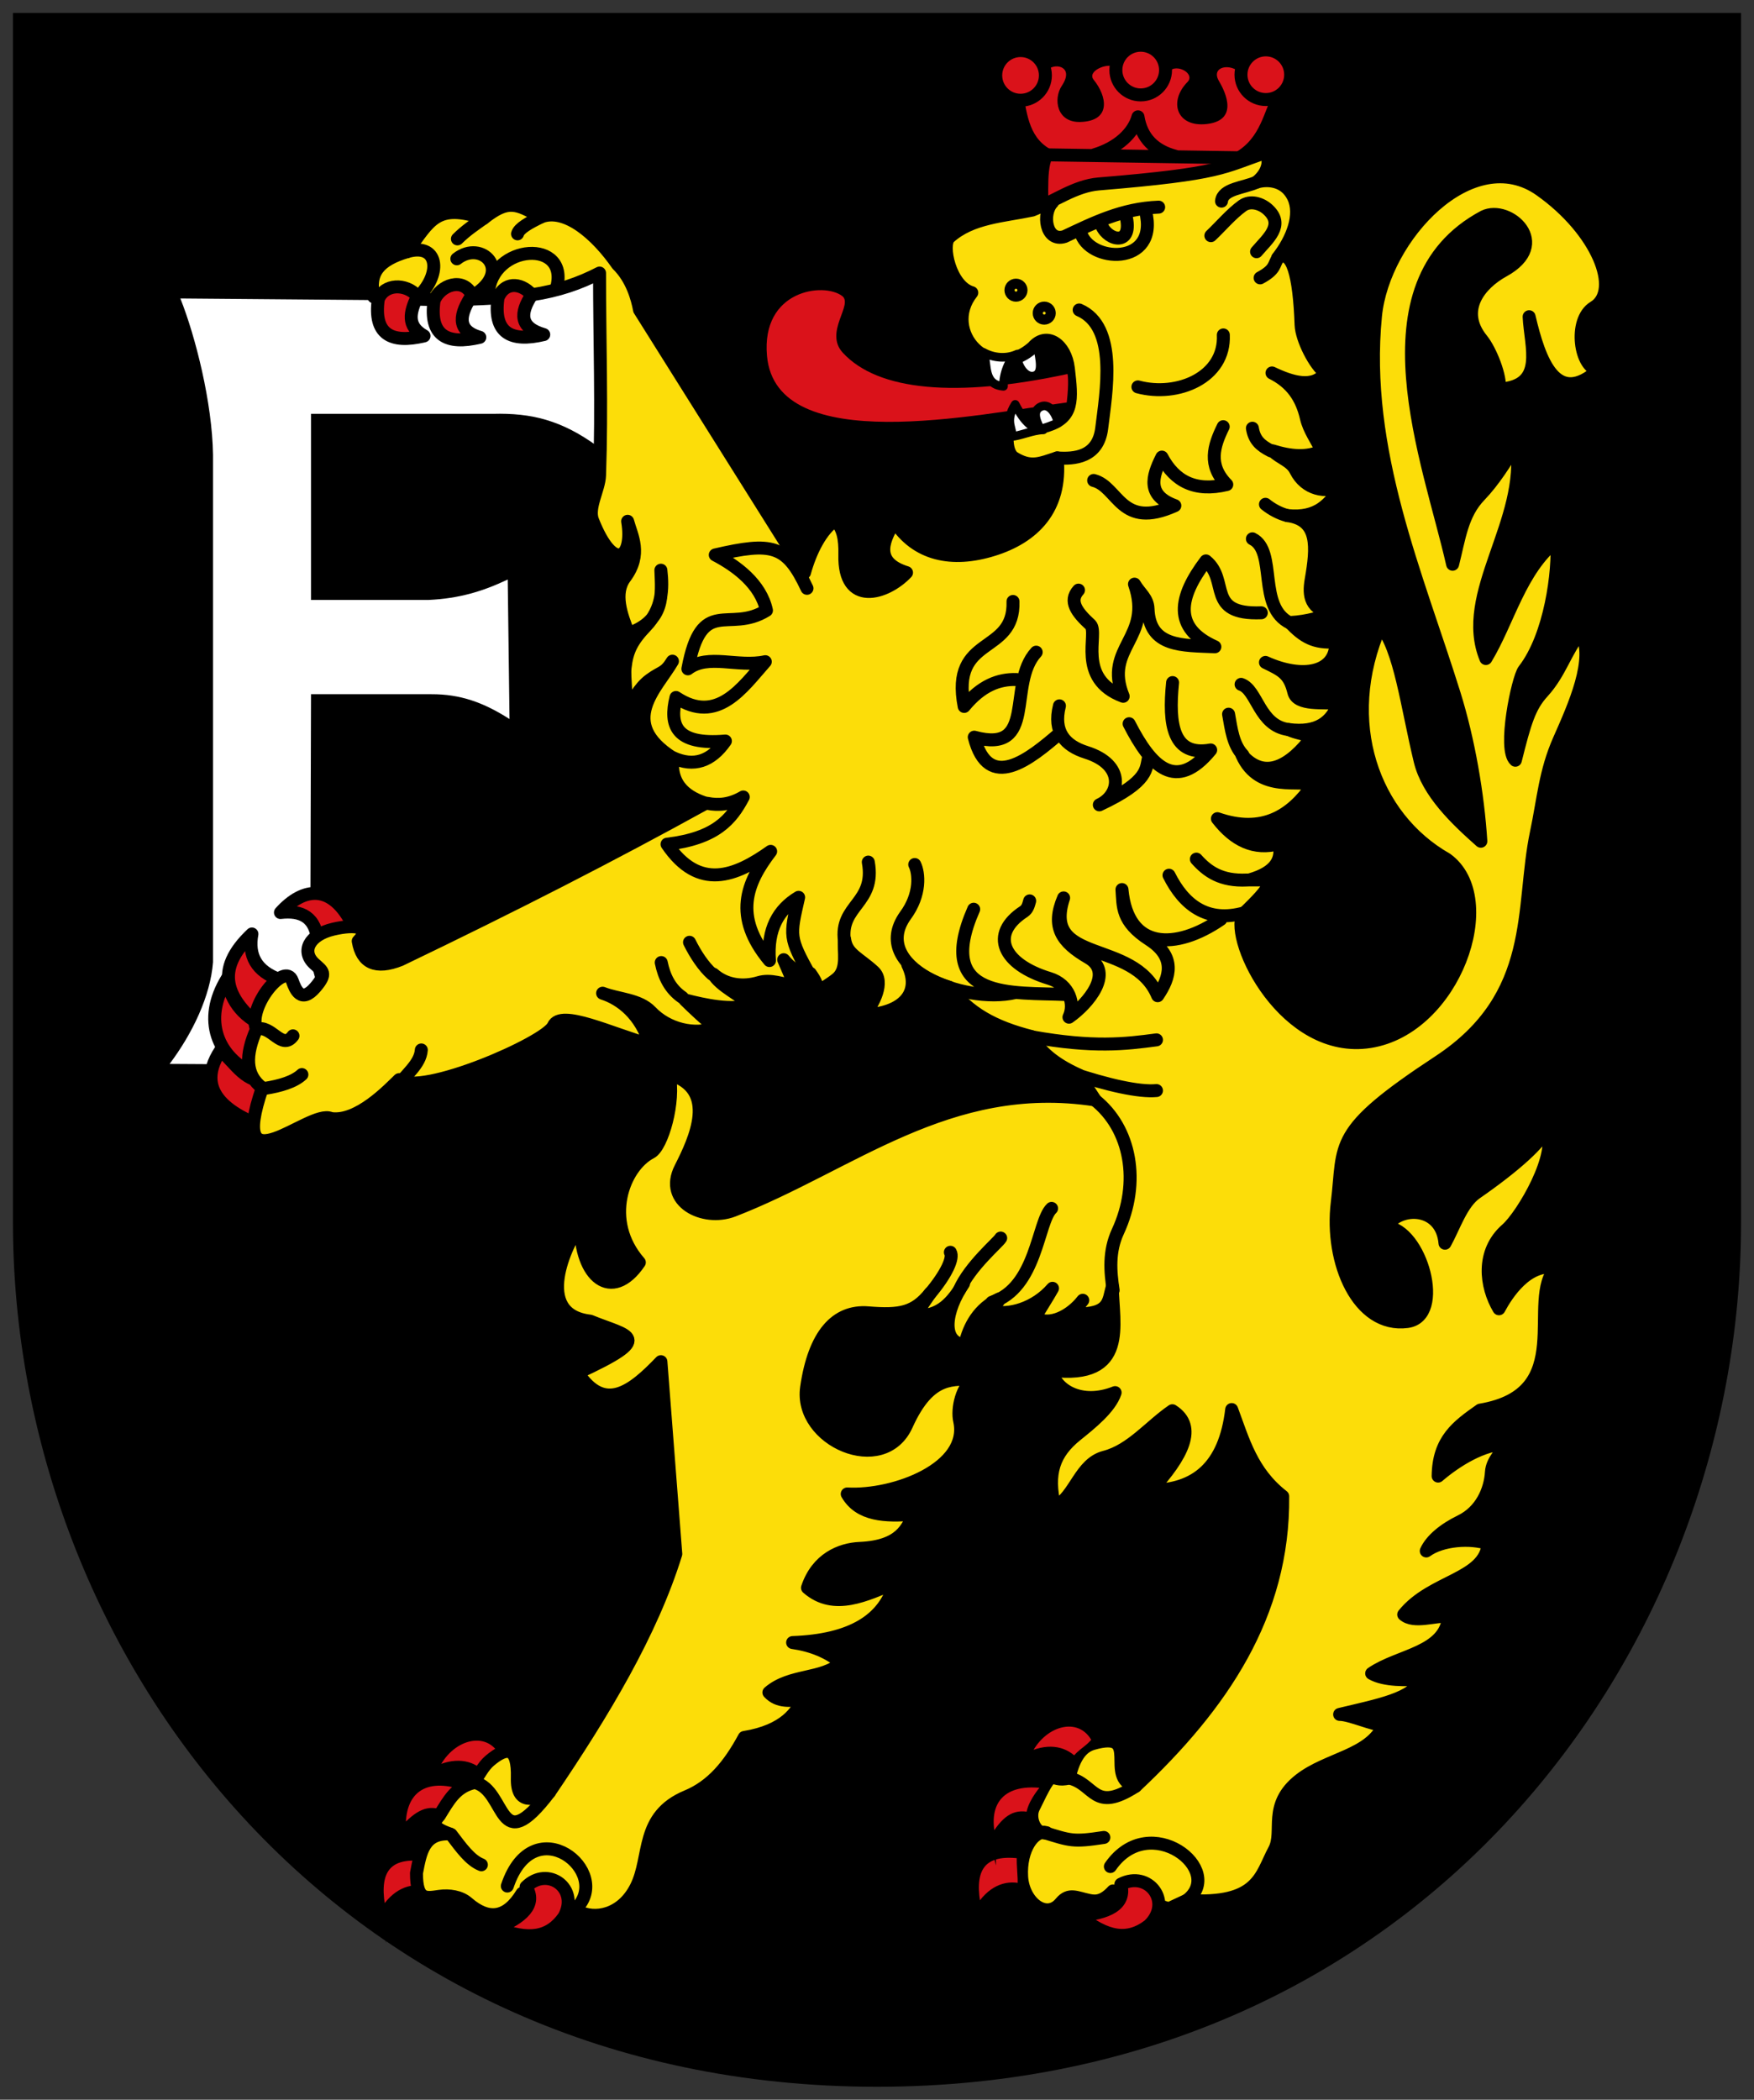 <svg xmlns="http://www.w3.org/2000/svg" height="486" width="406"><rect width="100%" height="100%" fill="#333333" stroke="none"/><defs><clipPath><path d="m 0,0 841.89,0 0,595.276 L 0,595.276 0,0 z"/></clipPath><clipPath><path d="m 744.8,8.515 h 73.13 V 62.504 H 744.8 V 8.515 z"/></clipPath></defs><g fill-rule="evenodd"><path d="m 3 3 v 280 c 0 100 75 200 200 200 125 0 200 -100 200 -200 v -280 z"/><g fill="#da121a"><path d="m 283.16 41.489 v -4.953 c 7.759 -2.609 8.855 -8.85 10.985 -13.62 -1.742 -1.873 -2.627 -1.637 -6.834 -5.881 -2.603 -2.623 -7.03 -1.568 -5.213 1.625 0.671 1.175 5.49 9.07 -2.717 10.04 -7.09 0.837 -8.915 -5.248 -4.517 -9.713 1.728 -1.754 -1.833 -4.04 -3.859 -2.804 -3.458 2.115 -3.422 2.969 -5.98 3.438 -2.106 -1.742 -4.729 -2.712 -7.07 -4.129 -1.657 -1 -6.451 0.945 -4.788 2.992 3.065 3.778 4.158 9.517 -3.081 9.747 -5.504 0.176 -6.338 -5.335 -4.286 -8.406 2.872 -4.294 -1.341 -5.354 -3.205 -3.756 -2.21 1.897 -3.665 3.685 -5.726 5.746 1.034 6.186 1.91 11.454 8.314 13.624 -2.951 0.187 -2.562 6.852 -2.505 12.882 l 40.477 -6.828 z"/><g stroke="#000" stroke-width="1.512" stroke-miterlimit="10"><path d="m 93.21 423.48 c 3.518 -3.841 6 -5.172 9.364 -3.635 0.643 -2.347 3.056 -4.572 5.05 -6.159 -9.485 -3.352 -14.863 0.944 -14.416 9.794 z"/><path d="m 100.54 409.77 c 4.65 -2.351 8.479 -1.762 11.08 0.865 1.431 -1.971 3.338 -2.653 4.769 -4.621 -3.429 -6.701 -12.525 -4.262 -15.847 3.756 z"/><path d="m 88.62 442.44 c 2.72 -4.442 6.286 -5.954 9.878 -5.086 0.183 -2.427 -0.319 -4.855 -0.137 -7.284 -9.63 -1.236 -11.459 4.077 -9.741 12.37 z"/></g></g><path d="m 138.32 63.921 c -7.894 3.982 -17.994 5.897 -26.991 5.743 l -69.58 -0.584 c 3.53 8.898 7.378 24.13 7.557 36.19 v 117.44 c -0.598 7.848 -4.773 16.523 -10.05 23.545 l 39.06 0.238 l -6.496 -24.359 l 0.172 -61.45 h 27.854 c 6.719 -0.022 12.06 1.897 18.09 5.743 l -0.413 -32.29 c -5.945 2.816 -11.34 4.39 -18.252 4.721 h -27.28 v -43.07 h 42.1 c 8.919 -0.236 15.91 1.459 24.276 7.568 l -0.051 -39.442 z" fill="#fff"/><g stroke="#000" stroke-linejoin="round"><g fill="#da121a" stroke-width="3" stroke-miterlimit="8.4"><path d="m 81.87 214.51 c -4.987 -10.369 -11.779 -9.07 -16.954 -3.3 4.82 -0.549 8.262 0.967 8.675 7.04 2.202 -1.012 6.076 -2.724 8.279 -3.737 z"/><path d="m 64.921 226.8 c -5.713 -1.976 -7.503 -5.701 -6.61 -10.621 -8.971 8.474 -5.593 14.933 1.24 20.829 1.79 -3.403 3.58 -6.806 5.37 -10.207 z"/><path d="m 62.37 237.86 c -5.713 -1.975 -8.962 -5.919 -9.827 -11.279 -5.816 9.496 -2.258 18.23 6.52 22.18 1.792 -3.403 1.516 -7.495 3.306 -10.898 z"/><path d="m 62.31 250.23 c -5.427 0.603 -7.624 -3.931 -11.244 -7.114 -7.159 10.82 4.557 15.837 11.781 18.417 1.183 -3.659 -1.722 -7.645 -0.538 -11.302 z"/></g><g stroke-linecap="round" stroke-miterlimit="10"><path d="m 235.34 81.57 c -0.121 2.755 1.843 5.94 3.977 5.447 2.134 -0.493 1.544 -3.477 0.682 -7.378 -2.02 0.645 -2.639 1.287 -4.659 1.931 z" fill="#fff" stroke-width="2"/><path d="m 123.11 68.23 c 6.139 -0.94 10.997 -2.615 15.668 -5.03 0 15.983 0.558 30.874 0 46.847 -0.113 3.224 -2.785 7.44 -1.597 10.441 4.848 12.237 9.529 8.796 8.099 0.171 0.889 3.332 3.429 7.584 -0.634 13.04 -2.666 3.581 -0.897 8.614 0.862 12.921 8.426 -3 7.675 -8.91 7.466 -14.644 0.504 4.308 0.316 8.995 -3.446 12.922 -3.252 3.395 -4.414 5.738 -4.842 9.645 -0.256 2.328 0.585 7.562 -0.011 9.826 1.933 -1.933 3.03 -5.02 5.802 -7.04 2.748 -2.01 3.381 -1.397 5.173 -4.294 -3.667 6.334 -12.809 14.187 0.076 22.384 -0.732 6.727 3.812 9.29 7.623 10.499 -21.659 11.952 -44.11 23.454 -70.67 36.22 -5.639 2.242 -8.894 0.806 -9.763 -4.306 3.243 -3.364 -0.659 -3.961 -5.743 -2.778 -5.659 1.316 -7.528 5.187 -4.391 8.03 1.907 1.734 3.01 2.147 0.244 5.405 -3.317 3.913 -4.661 0.552 -5.364 -1.436 -1.679 -4.743 -10.463 6.076 -8.293 11.162 -2.605 5.977 -2.661 10.553 1.343 13.588 -8.233 24.03 10.999 4.788 15.884 7.085 6.223 0.927 13.43 -6.722 15.793 -8.996 4.923 4.072 33.996 -8.545 35.71 -12.436 1.725 -3.916 13.392 1.854 22.342 4.322 -2.066 -6.907 -6.684 -10.523 -10.958 -11.89 3.73 1.434 8.447 1.405 11.198 4.306 3.766 3.975 10.05 5.587 15 3.693 -1.827 -1.363 -5.335 -4.65 -7.105 -6.42 4.449 1.143 10.765 2.553 15.216 1.122 -2.057 -2.057 -7.151 -4.36 -8.658 -7.106 2.911 2.573 6.88 3.034 10.525 1.935 2.729 -0.822 5.606 0.367 8.409 0.895 -0.888 -2.059 -1.777 -4.12 -2.664 -6.179 2.375 2.899 4.514 3.212 6.153 3.159 1.27 1.803 1.841 2.817 1.456 4.808 1.675 -1.674 2.757 -2.026 4.606 -3.502 2.875 -2.296 1.47 -6.647 1.889 -9.181 0.461 3.438 3.249 4.267 6.713 7.445 2.596 2.381 -0.035 7.458 -2.179 10.05 8.932 -0.323 13.255 -5.05 10.08 -11.626 1.933 1.847 5.844 4.108 9.616 5.223 4.437 5.923 10.253 9.183 19.1 11.429 1.744 3.312 5.128 6.324 10.912 8.902 1.244 1.914 2.488 3.828 3.733 5.742 -34.02 -5.184 -56.616 15.1 -83.81 25.597 -6.893 2.604 -16.08 -2.059 -12.14 -9.804 3.292 -6.479 8.955 -18.4 -2.669 -21.725 1.441 6.252 -1.621 16.761 -4.202 18.09 -6.384 3.284 -11.166 15.741 -2.675 25.458 -6.318 9.362 -13.743 3.461 -13.602 -8.901 -3.316 4.334 -11.196 20.979 2.208 22.488 8.923 3.669 15.337 3.536 -2.853 11.969 6.218 9.442 12.654 4.264 19.24 -2.584 1.147 14.834 2.296 29.671 3.445 44.507 -5.631 18.17 -16.688 36.63 -29.26 55.17 -3.57 1.793 -7.588 2.927 -7.42 -3.308 0.202 -7.483 -2.526 -7.249 -6.362 -4.03 -1.629 1.367 -2.532 3.423 -3.796 5.133 -4.073 1 -5.671 3.957 -7.884 7.566 -1.359 1.56 -2.078 2.706 2.401 4.268 -6.03 -0.262 -6.776 4.225 -7.701 9.08 0.004 6.469 2.22 5.798 5.359 5.361 2.189 -0.304 4.785 0.07 6.451 1.518 4.768 4.147 9.02 3.721 12.634 -2.203 4.302 1.377 8.606 2.752 12.908 4.127 3.836 2.072 10.116 1.053 13.458 -5.502 3.621 -7.1 0.799 -16.477 11.811 -21.05 5.709 -2.371 9.721 -7.104 13.251 -13.656 9.474 -1.518 12.34 -6.139 13.388 -8.754 -2.562 0.176 -5.491 0.716 -7.688 -1.661 5.01 -4.319 12.399 -2.91 16.754 -6.878 -3.02 -2.47 -6.778 -4.03 -11.261 -4.677 13.658 -0.48 21.274 -5.249 23.621 -13.757 -6.558 2.625 -13.995 6.501 -20.18 1.086 2.249 -6.713 7.659 -8.928 12.11 -9.12 9.534 -0.415 11.04 -4.835 12.468 -7.923 -6.532 0.554 -12.523 0.288 -15.38 -4.677 11.06 0.605 28.363 -6.03 26.04 -16.853 -0.69 -2.899 0.562 -8.135 3.358 -9.83 -4.54 0.425 -10.215 -1.357 -15.662 10.723 -5.448 12.08 -24.904 3.552 -23.14 -8.665 1.762 -12.217 6.796 -17.908 14.249 -17.299 7.451 0.608 10.743 -0.028 14.383 -4.575 -1.191 1.744 -2.381 3.486 -3.57 5.228 5.995 0.361 8.763 -3.361 11.261 -7.429 -4.272 6.269 -5.349 13.651 0.306 14.212 0.933 -4.355 3.311 -8.497 7.933 -10.634 0 0.917 -2.059 1.833 -2.059 2.75 4.308 1.284 10.477 -0.643 14.42 -5.227 -0.907 1.677 -3.183 5.197 -4.055 6.789 3.435 2.166 8.298 -0.453 11.06 -4.02 -1.616 1.992 -1.441 2.348 -1.939 3.163 8.33 0.196 7.807 -2.923 8.779 -6.318 0.101 8.632 3.832 21.519 -14.05 19.368 0.72 4.413 6.758 8.308 14.696 5.159 -1.191 3.598 -5.687 7.167 -8.997 9.836 -5.149 4.153 -6.898 8.863 -4.945 16.646 4.784 -2.553 5.812 -10.06 11.547 -11.544 6.123 -1.588 10.429 -7.162 15.646 -10.741 5.768 3.667 2.47 10.359 -4.945 18.434 10.344 -0.05 17.12 -5.459 18.676 -18.71 2.655 7.123 4.598 14.481 11.811 20.08 0.282 27.462 -14.215 48.47 -34.06 67.13 -7.474 -1.865 1.691 -13.237 -9.896 -9.896 -2.282 0.673 -4.274 2.633 -5.485 7.971 -4.905 1.353 -3.098 -3.8 -8.241 6.882 -1.226 2.545 0.595 6.391 3.02 5.774 -2.844 -0.745 -6.148 3.802 -5.769 10.179 0.349 5.888 5.672 10.161 9.06 6.05 1.921 -2.327 3.636 -1.153 6.596 -0.549 1.691 0.345 3.294 0.182 5.492 -2.201 4.302 1.375 8.606 2.752 12.909 4.127 1.373 -0.643 2.746 -1.284 4.119 -1.926 16.742 1.103 17.15 -5.81 20.322 -11.691 2.33 -4.324 -1.621 -10.344 5.908 -16.231 6.454 -5.02 16.12 -5.505 19.417 -12.653 -2.473 0 -7.741 -2.481 -10.214 -2.481 9.01 -2.15 17.439 -3.735 18.656 -8.118 -3.02 0.128 -8.22 0.367 -11.24 -1.375 6.351 -4.354 17.09 -4.702 17.833 -13.206 -3.113 -0.278 -8.04 1.691 -10.417 -0.417 6.461 -7.993 18.804 -8.07 19.554 -16.403 -4.01 -1.369 -10.69 -0.977 -14.335 1.686 1.133 -2.512 4.073 -4.984 7.965 -6.878 4.769 -2.321 6.86 -7.179 7.118 -11.36 0.176 -2.86 2.637 -4.754 3.455 -6.524 -5.266 -0.099 -11.626 3.847 -15.791 7.429 0.103 -8.42 4.471 -11.542 9.751 -15.269 22.817 -3.807 10.349 -25.484 17.571 -33.03 -6.755 -1.153 -11.448 6.24 -13.239 9.576 -3.09 -5.169 -4.162 -13.199 1.777 -18.372 3.635 -3.169 12.317 -17.799 9.134 -23.25 -1.034 3.039 -7.429 8.73 -16.204 14.806 -3.378 2.336 -5.095 7.834 -7.203 11.64 -0.717 -8.573 -10.399 -8.886 -13.697 -3.766 8.138 0.462 13.828 20.707 4.97 21.89 -11.358 1.518 -17.903 -13.705 -16.206 -27.512 1.699 -13.806 -1.484 -16.209 23.487 -32.61 23.22 -15.249 18.942 -35.695 22.601 -53.01 1.659 -7.848 2.034 -14.13 5.275 -21.464 3.455 -7.822 8.496 -18.9 5.01 -24.902 -3.564 4.206 -4.664 9.258 -8.843 13.832 -3.037 3.319 -4.113 6.975 -6.308 15.754 -2.879 -2.477 0.58 -19.02 2.01 -20.863 6.16 -7.957 8.06 -22.852 7.58 -29.984 -8.522 6.74 -11.227 18.752 -16.414 27.304 -6.163 -14.984 9.73 -31.652 7.08 -49.589 -2.472 4.04 -5.234 8.479 -8.517 11.886 -4.109 4.268 -4.712 9.778 -6.262 15.88 -5.304 -23.601 -21.891 -64.878 7.232 -80.45 5.687 -2.788 15.91 6.258 4.525 12.51 -5.524 3.034 -10.494 9.179 -4.998 15.955 2.02 2.496 4.489 8.696 4.03 11.447 10.836 -0.615 7.244 -9.757 6.921 -16.755 2.384 10.222 6.255 21.08 16.09 12.271 -4.296 -0.191 -5.948 -11.489 -1.096 -14.424 6.429 -3.887 0.902 -17.784 -12.447 -27.21 -15.815 -11.164 -36.3 10.84 -38.11 29.17 -3.089 31.21 9.673 60.12 18.21 87.49 3.326 10.665 5.49 23.25 6.179 34.11 -5.677 -5.04 -12.28 -11.262 -14.06 -18.641 -3.076 -12.775 -4.594 -25.842 -9.151 -31.29 -9.744 22.275 -1.723 44.4 15.242 54.07 12.545 9.02 1.81 39.17 -17.712 42.23 -19.522 3.053 -32.464 -23.268 -29.416 -29.417 2.665 -2.665 5.608 -5.332 6.622 -7.997 -2.155 0 -2.932 0 -5.088 0 6.213 -1.766 7.63 -4.796 6.868 -8.399 -5.737 1.59 -10.384 -0.75 -14.283 -5.778 10.422 3.615 17.06 -0.655 21.972 -7.705 -2.383 -1.704 -12.23 2.08 -16.305 -7.05 5.217 5.919 11.09 2.719 16.305 -4.23 -2.109 -0.679 -3.661 -0.824 -5.492 -1.649 6.736 0.879 9.94 -1.782 11.535 -6.05 -3.296 -0.365 -9.549 0.609 -10.331 -2.613 -1.044 -4.29 -2.806 -5.04 -6.564 -6.872 8.592 3.903 16.441 2.468 16.282 -4.752 -5 0.38 -7.491 -1.161 -10.644 -4.47 4.653 -0.26 6.778 -1.314 10.16 -1.927 -5.451 -1.131 -5.866 -4.244 -5.219 -7.979 1.317 -7.601 1.819 -13.874 -5.49 -14.856 6.962 0.74 9.862 -2.772 12.421 -6.812 -3.434 1.679 -8.262 0.835 -10.501 -3.647 -1.128 -2.258 -3.574 -2.745 -5.359 -4.533 4.12 1.288 8.01 1.656 11.402 0 -1.191 -2.523 -2.945 -4.851 -3.572 -7.57 -1.096 -4.754 -3.418 -8.179 -7.966 -10.455 4.628 2.215 9.574 3.691 12.363 0 -2.428 -1.786 -5.514 -7.79 -5.633 -11.149 -0.411 -11.463 -2.034 -17.664 -5.425 -15.469 3.439 -4.355 5.619 -10.03 3.645 -14.1 -2.071 -4.27 -6.554 -4.076 -8.519 -3.437 3.066 -2.546 2.947 -5.2 2.282 -6.903 -10.327 3.463 -9.958 4.937 -38.812 7.312 -5.491 0.452 -10.255 4.04 -15.381 6.05 -6.703 1.422 -14.1 1.68 -19.226 6.327 -1.873 1.698 0.129 11.344 5.217 12.795 -7.163 9.02 4.214 21.364 14.14 12.654 3.205 -3.727 7.557 -0.715 8.216 4.863 0.877 7.431 1.168 11.283 -4.85 13.235 -2.447 0.794 -5.548 1.01 -9.245 0.528 -0.196 2.358 -0.278 5.389 1.276 6.801 4.087 2.617 6.255 1.449 10.235 0.158 1.127 11.906 -5.594 18.374 -14.847 21.244 -9.465 2.936 -17.781 1.242 -22.78 -6.52 -3.268 5.141 -4.286 9.636 2.747 11.83 -4.699 5 -14.563 8.01 -14.278 -4.129 0.093 -3.939 -0.499 -6.245 -2.2 -7.977 -3.229 2.105 -5.747 7.06 -7.14 12.11 -12.452 -19.809 -25.731 -40.998 -38.18 -60.807 -0.504 -2.681 -1.736 -7.221 -5.1 -10.517 -4.77 -6.859 -11.942 -13.265 -17.767 -11 -5.584 -3.126 -7.567 -4.171 -13.246 0.335 -10.888 -3.615 -12.34 0.333 -17.72 7.709 -6.423 1.914 -8.979 4.859 -7.689 10.451 12.382 0.911 24.22 0.913 36.599 -0.501 z" fill="#fcdd09" stroke-width="3"/></g><g fill="#da121a" stroke-width="3" stroke-miterlimit="8.4"><path d="m 125.86 77.44 c -5.672 -1.621 -5.532 -5.01 -2.753 -9.211 -2.754 -3.075 -6.447 -2.834 -7.834 0.715 -1.153 8.112 2.927 10.32 10.587 8.497 z"/><path d="m 111.06 78.07 c -5.672 -1.621 -4.568 -5.564 -1.788 -9.761 -2.066 -4.318 -7.412 -2.284 -8.799 1.264 -1.153 8.112 2.927 10.32 10.587 8.497 z"/><path d="m 98.15 77.75 c -4.058 -2.314 -3.324 -5.427 -1.514 -9.211 -2.754 -3.075 -7.685 -2.833 -9.07 0.717 -1.153 8.11 2.927 10.32 10.587 8.495 z"/></g></g><path d="m 247.09 86.57 c -25.743 5.53 -43.834 3.942 -52 -4.921 -4.416 -4.791 2.518 -11.148 -0.162 -13.149 -4.338 -3.239 -18.743 -1.336 -17.39 13.872 2.099 23.602 48.763 13.522 69.38 10.781 0.571 -4.818 0.196 -6.583 0.179 -6.583 z" fill="#da121a"/></g><g stroke="#000"><g stroke-width="3"><g fill="none"><path d="m 235.17 65.997 c 0.645 0 1.169 0.522 1.169 1.167 0 0.645 -0.524 1.167 -1.169 1.167 -0.643 0 -1.167 -0.522 -1.167 -1.167 0 -0.645 0.524 -1.167 1.167 -1.167"/><path d="m 241.71 71.31 c 0.645 0 1.167 0.521 1.167 1.167 0 0.645 -0.522 1.166 -1.167 1.166 -0.645 0 -1.167 -0.521 -1.167 -1.166 0 -0.645 0.522 -1.167 1.167 -1.167"/></g><path d="m 114.94 446.31 c 7.342 2.89 12.152 2.261 15.602 -2.616 3.677 -6.604 -3.783 -11.925 -8.77 -6.963 2.565 4.173 -1.021 7.102 -6.832 9.579 z" fill="#da121a" fill-rule="evenodd" stroke-linejoin="round" stroke-miterlimit="8.4"/></g><g stroke-miterlimit="10"><g fill="#da121a" fill-rule="evenodd"><g stroke-width="1.512"><path d="m 226.4 441.79 c 2.721 -4.443 6.287 -5.955 9.878 -5.086 0.183 -2.427 -0.319 -4.855 -0.137 -7.284 -9.63 -1.236 -11.457 4.078 -9.742 12.37 z"/><path d="m 229.77 425.58 c 2.72 -4.443 4.903 -6.227 8.495 -5.358 0.185 -2.428 2.125 -5.074 3.782 -7.01 -9.952 -1.476 -14.407 3.77 -12.277 12.37 z"/><path d="m 237.64 406.52 c 4.649 -2.351 8.477 -1.762 11.08 0.863 1.43 -1.968 3.337 -2.651 4.77 -4.619 -3.431 -6.701 -12.525 -4.262 -15.847 3.756 z"/></g><g stroke-width="3"><path d="m 236.23 11.704 c 3.175 0 5.749 2.575 5.749 5.748 0 3.174 -2.573 5.748 -5.749 5.748 -3.175 0 -5.749 -2.574 -5.749 -5.748 0 -3.173 2.574 -5.748 5.749 -5.748 z"/><path d="m 264.04 10.473 c 3.175 0 5.749 2.574 5.749 5.748 0 3.175 -2.574 5.748 -5.749 5.748 -3.173 0 -5.749 -2.573 -5.749 -5.748 0 -3.174 2.575 -5.748 5.749 -5.748 z"/><path d="m 293 11.545 c 3.175 0 5.749 2.574 5.749 5.748 0 3.175 -2.574 5.748 -5.749 5.748 -3.173 0 -5.749 -2.574 -5.749 -5.748 0 -3.174 2.575 -5.748 5.749 -5.748 z"/></g></g><g stroke-linejoin="round" stroke-linecap="round"><path d="m 253.27 35.849 c 5.584 -1.657 9.128 -5.138 10.142 -8.811 0.806 4.929 3.807 7.858 8.632 9.125 m 14.174 0.344 l -43.25 -0.658 m -27.88 263.79 c 4.115 -4.859 5.653 -8.534 4.897 -9.788 m 2.055 8.784 c 2.451 -5.614 9.03 -11.06 9.59 -12.08 m -2.023 14.861 c 10.407 -3.333 10.554 -18.658 13.805 -21.723 m 14.249 18.94 c -0.663 -4.357 -1.049 -8.957 1.096 -13.588 5.271 -11.383 3.034 -23.85 -5.344 -30.466 m -126.25 160.26 c -12.01 15.746 -9.803 -0.356 -17.198 -2.248 m 152.88 0.872 c -9.752 6.268 -9.343 -0.555 -15.38 -1.925 m -143.04 13.07 c 2.221 2.916 4.367 5.983 7 7.01 m 130.1 -7.508 c 6.302 1.936 6.807 2.278 13.989 1.183 m -122.17 16.472 c 8.61 -8.477 -9.817 -23.389 -15.912 -5.225 m 157.28 3.318 c 9.194 -6.937 -8.575 -20.972 -17.693 -7.832 m 8.152 -383.14 c 3.235 12.92 -13.379 11.997 -15.08 4.717 m 10.51 -3.772 c 1.807 7.138 -3.974 6.079 -5.59 2.409 m -11.395 -5.396 c -2.486 2.522 -1.579 9.274 2.812 7.903 6.719 -3.165 13.344 -6.486 21.77 -6.806 m 22.659 10.318 c 2.52 -2.98 6.564 -6.161 2.609 -9.769 -1.589 -1.448 -4.087 -2.143 -5.838 -0.89 -2.613 1.869 -5.104 4.836 -7.346 6.945 m 11.398 9.769 c 3.664 -1.972 3.092 -3.097 4.113 -4.54 m -51.08 46.22 c 3.947 0.274 9.48 -0.1 10.301 -6.877 1 -8.265 3.803 -23.519 -5.219 -27.377 m 33.371 5.778 c 0.454 9.85 -10.61 14.485 -19.773 12.03 m 30.768 14.801 c -2.435 -1.238 -3.838 -2.53 -4.266 -5.234 m 8.106 20.225 c -1.832 -0.46 -3.663 -1.47 -5.084 -2.617 m -9.781 -17.966 c -2.206 4.465 -3.583 8.929 0.827 13.392 -7.342 1.782 -12.07 -0.793 -15.02 -6.349 -2.306 4.573 -3.512 8.871 3 11.234 -12.563 5.681 -13.05 -4.362 -18.792 -5.83 m 38.805 30.629 c -12.906 0.5 -7.3 -7.534 -12.817 -12.01 -6.362 8.393 -7.687 15.525 2.068 19.88 -7.52 -0.352 -15.14 0.121 -15.472 -8.798 -0.093 -2.488 -1.893 -3.567 -3.133 -5.701 4.36 12.521 -7.247 14.596 -2.619 25.96 -10.969 -4.086 -5.604 -14.554 -7.581 -16.568 -3.127 -2.855 -5.088 -5.439 -2.758 -8.01 m 49.03 7.641 c -7.744 -3.644 -3.02 -16.678 -8.781 -19.515 m 8.382 44.15 c -6.869 -0.9 -7.235 -9.207 -11 -10.463 m 0.414 16.342 c -2.27 -2.393 -2.687 -5.941 -3.31 -9.439 m -23.02 2.209 c 5.115 9.999 10.84 15.882 18.88 6.074 -8.697 1.551 -9.818 -5.781 -8.82 -15.6 m -26.19 5.385 c -1.512 6.04 1.296 9.221 6.202 10.769 9.126 2.877 7.85 9.948 3.03 12.149 11.797 -5.518 10.686 -8.451 11.44 -11.11 m -26.05 -24.23 c -6.804 7.385 0.369 23.662 -14.341 19.676 3.278 12.867 12.805 5.143 19.947 -1.04 m -10.978 -30.373 c 0.414 12.535 -14.552 7.592 -11.301 24.298 3.951 -4.82 7.991 -6.358 12.12 -6.227 m -79.52 18.1 c 4.772 2.187 8.816 0.899 12.13 -3.865 -11.628 0.992 -12.973 -3.742 -11.439 -10.08 9.579 6.376 15.363 -2.303 20.675 -8.285 -6.396 1.388 -13.239 -1.924 -17.919 1.657 3.214 -17.17 9.418 -8.08 18.19 -13.53 -1.345 -6.154 -6.948 -10.271 -11.852 -12.838 13.1 -3.02 16.499 -2.402 21.23 7.73 m 0.669 89.57 c -4.864 -8.829 -4.666 -8.971 -2.603 -18.05 -4.731 2.825 -7.312 7.431 -6.752 14.634 -8.489 -10.205 -5.318 -17.985 0.276 -25.27 -8.156 5.796 -16.599 9.229 -23.983 -1.657 11.331 -1.353 14.904 -5.737 17.643 -10.931 -2.986 1.75 -5.699 1.988 -8.275 1.476 m 31.705 31.889 c -1.196 -8.373 7.261 -8.648 5.513 -18.292 m 46.81 48.737 c 8.551 2.88 15.905 4.522 19.895 4.141 m -28.804 -12.425 c 14.234 2.546 21.588 1.653 28.804 0.69 m -20.946 -10.493 c -12.148 -0.569 -30.692 1.499 -21.366 -19.743 m 57.2 2.347 c -10.334 7.112 -21.548 7.268 -22.877 -6.903 0.288 3.868 -0.213 7.362 6.339 11.598 6.14 3.966 4.878 8.651 1.929 12.977 -5.513 -13.308 -26.914 -7.03 -21.776 -22.642 -2.855 6.679 -0.528 10.21 5.77 13.864 5.854 3.395 0.07 10.529 -4.53 13.749 1.45 -2.992 0.15 -7.552 -4.548 -8.975 -10.801 -3.272 -13.914 -10.242 -5.927 -15.463 0.877 -0.573 1.103 -1.473 1.379 -2.484 m 49.739 2.748 c -8.761 2.496 -14.12 -1.951 -17.488 -8.685 m 18.05 1.105 c -6.04 0.304 -9.176 -1.994 -11.714 -4.834 m -112.1 26.621 c -1.96 -1.746 -3.812 -4.52 -5.224 -7.374 m -1.654 12.763 c -2.869 -1.965 -4.223 -4.816 -4.891 -8.07 m -61.01 28.687 c 1.852 -2.81 5.228 -5.112 5.475 -8.457 m -38.16 -4.815 c 3.506 -1.076 5.842 5.05 8.451 1.548 m -6.547 12.17 c 3.675 -0.584 6.777 -1.514 8.612 -3.205 m 27.19 -180.26 c 5.254 -5.344 4.306 -12.336 -2.874 -10.193 m 15.684 9.917 c 8.751 -5.601 1.574 -12.762 -4.133 -8.278 m 23 7.04 c 3.514 -11.844 -15.08 -10.602 -15.704 1.105 m -1.101 -17.525 c -2.02 1.452 -4.04 2.762 -6.06 4.769 m 19.282 -5.05 c -2.662 1.295 -5.02 2.59 -5.369 3.885 m 162.95 -7.572 c 0.314 -2.896 5.187 -3.057 8.104 -4.391 m -55.884 187.58 c -12.04 2.805 -33.748 -6 -25.434 -17.776 3.695 -4.986 3.181 -9.929 2.204 -11.871" fill="none" stroke-width="3"/><g fill="#fff" fill-rule="evenodd" stroke-width="2"><path d="m 227.63 81.56 c 1.085 2.633 -0.223 7.487 4.648 7.856 -0.085 -2.619 1.227 -6.473 3.19 -7.453 -2.405 1.132 -5.433 0.941 -7.838 -0.403 z"/><path d="m 234.1 101.04 c 0.735 -1.473 -1.777 -3.263 0.89 -7.441 1.026 1.967 3.149 5.882 6.501 5.9 -2.395 0.023 -5.398 1.434 -7.391 1.541 z"/></g></g></g><g fill-rule="evenodd" stroke-linejoin="round"><path d="m 249.78 443.43 c 6.324 5.104 11.245 5.973 16.14 2.244 5.652 -5.36 -0.039 -12.891 -6.473 -9.554 1.233 4.895 -3.194 6.666 -9.67 7.31 z" fill="#da121a" stroke-width="3" stroke-miterlimit="8.4"/><path d="m 240.8 99.22 c -1.159 -2.118 -1.79 -4.284 0.213 -5.134 2 -0.851 3.645 2.052 3.861 3.875 -0.998 0.254 -3.233 1.315 -4.075 1.259 z" fill="#fff" stroke-linecap="round" stroke-width="2" stroke-miterlimit="10"/></g></g></svg>